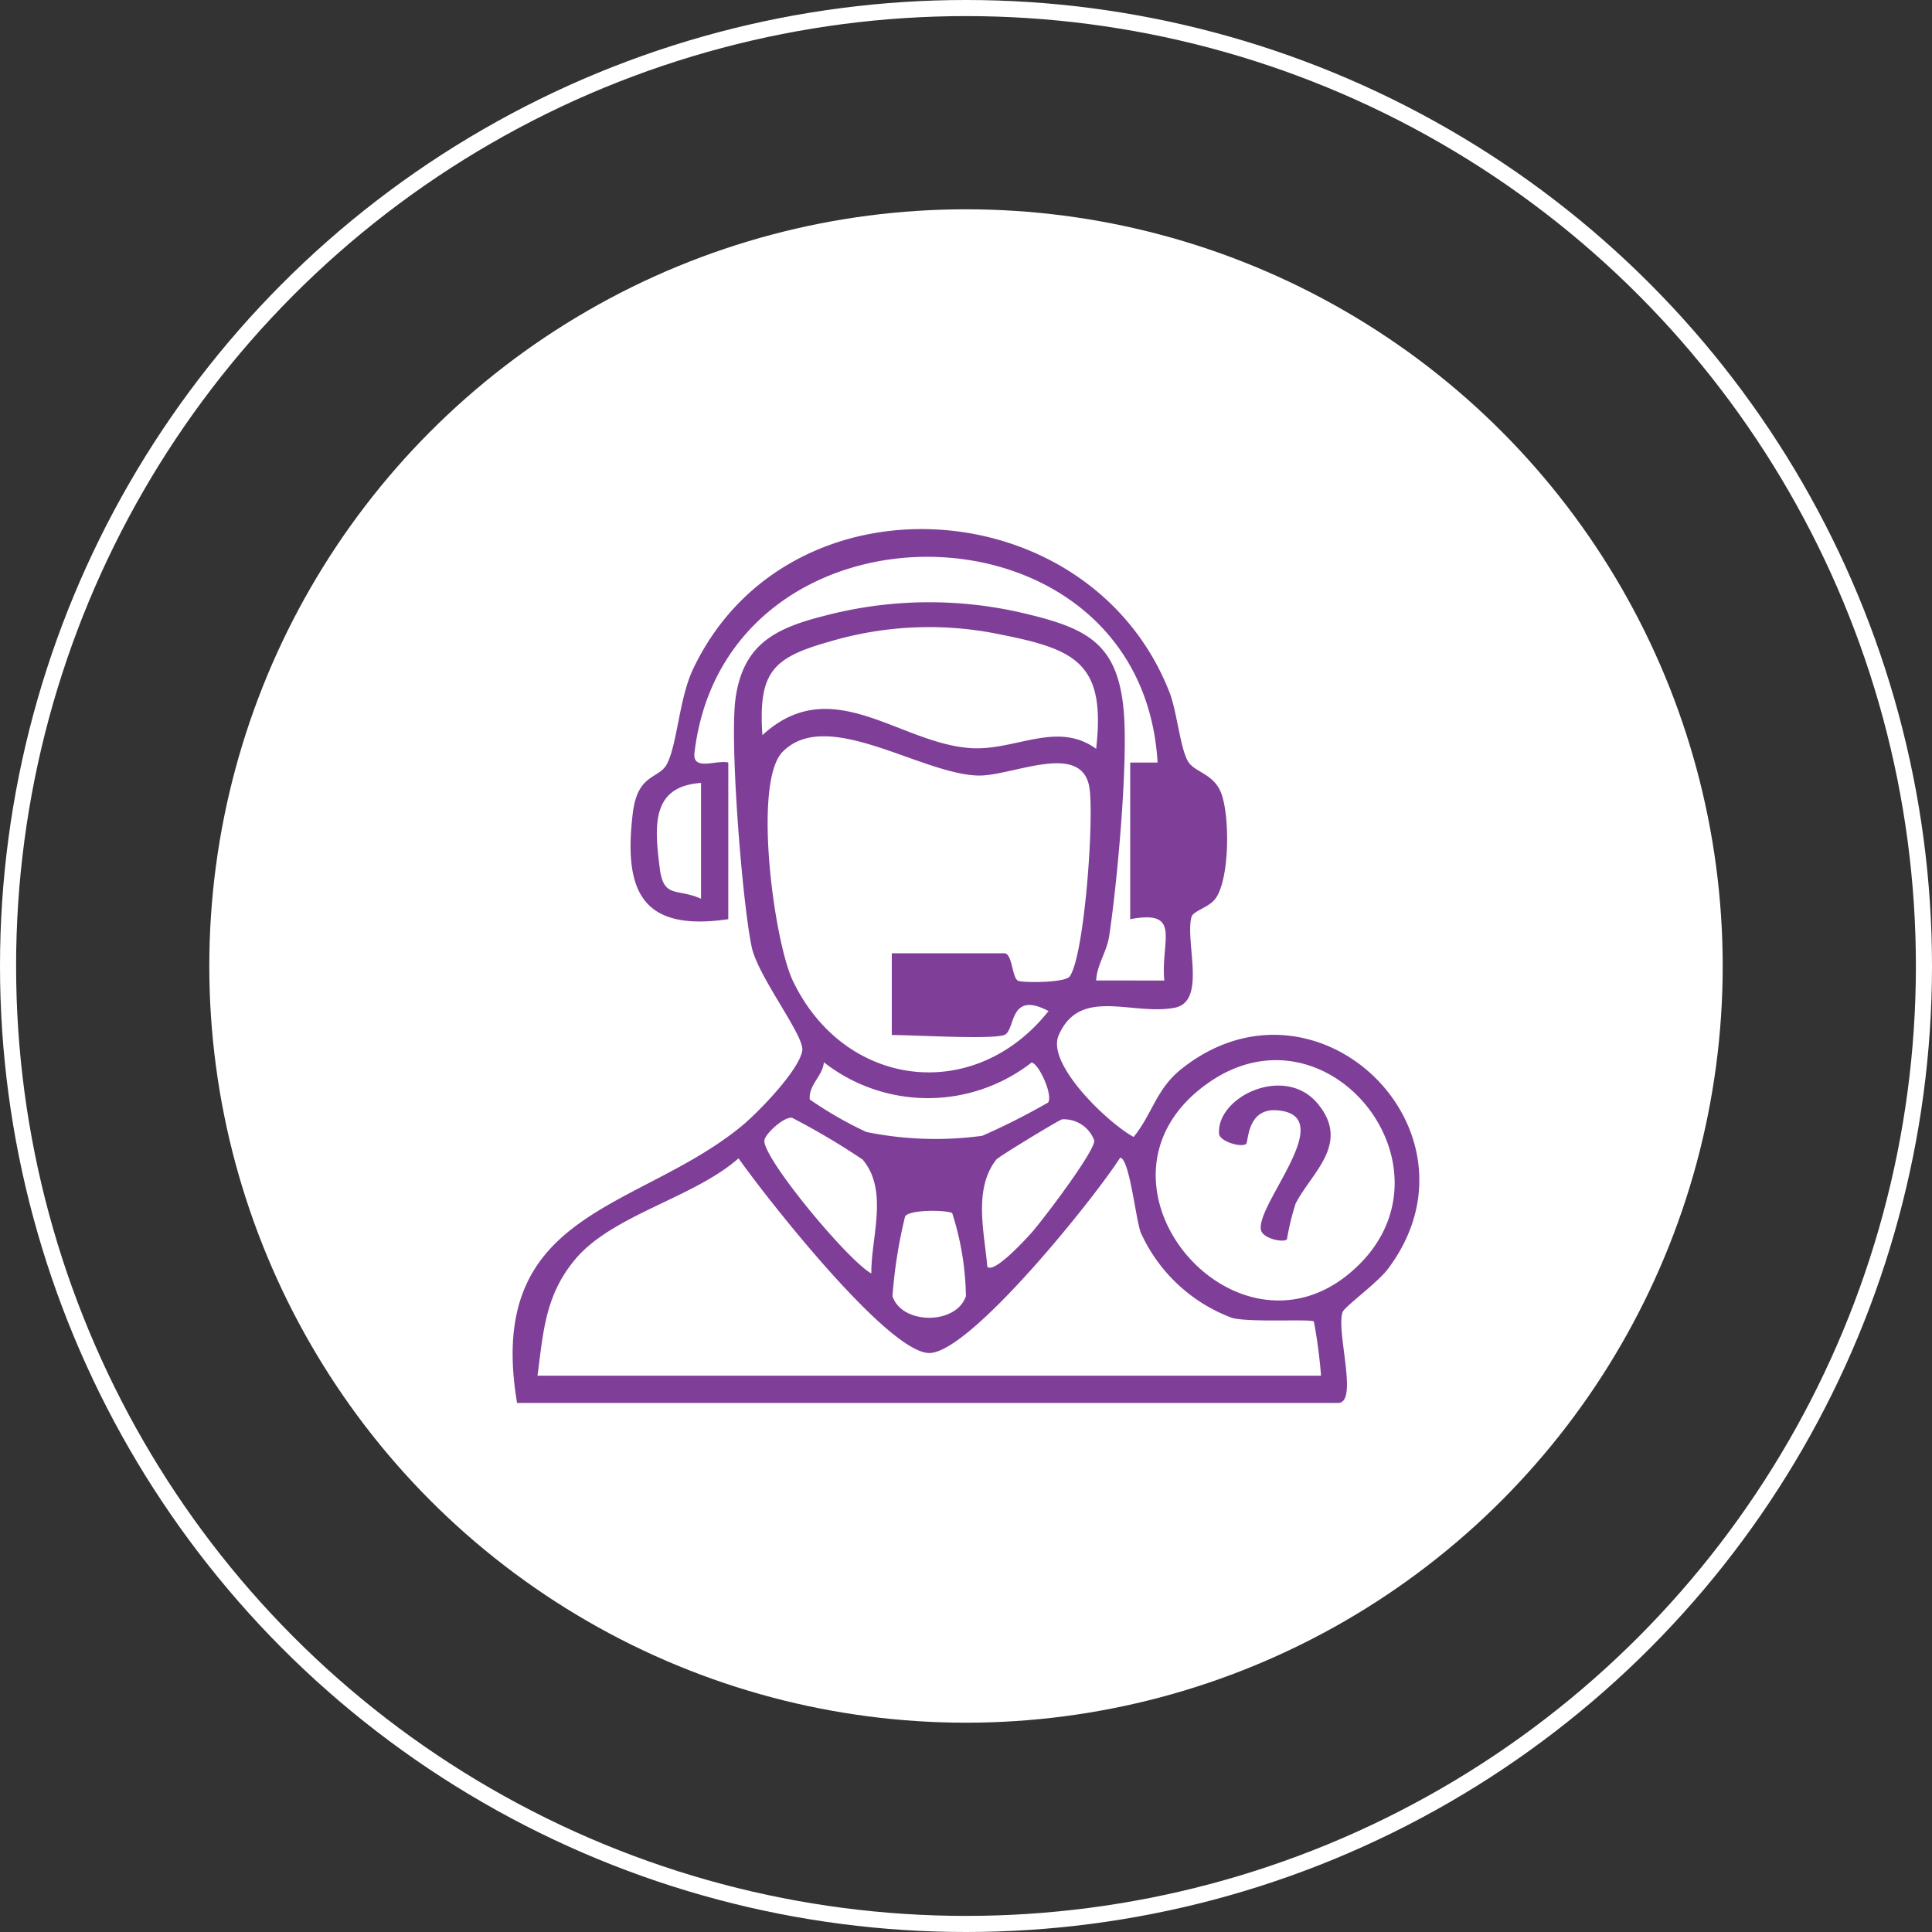 <svg xmlns="http://www.w3.org/2000/svg" xmlns:xlink="http://www.w3.org/1999/xlink" width="120" height="120" viewBox="0 0 120 120">
  <rect x="0" y="0" width="120" height="120" fill="#333333" stroke="none"/>
  <defs>
    <clipPath id="clip-path">
      <rect id="Rectangle_20567" data-name="Rectangle 20567" width="56.318" height="54.276" fill="#7f3f98"/>
    </clipPath>
  </defs>
  <g id="Group_50901" data-name="Group 50901" transform="translate(-218 -2880)">
    <circle id="Ellipse_226" data-name="Ellipse 226" cx="47" cy="47" r="47" transform="translate(231 2893)" fill="#fff"/>
    <g id="Group_50872" data-name="Group 50872" transform="translate(249.841 2912.862)">
      <g id="Group_50871" data-name="Group 50871" clip-path="url(#clip-path)">
        <path id="Path_74790" data-name="Path 74790" d="M13.394,24.23c-5.316.78-6.522-1.663-5.933-6.569.3-2.509,1.616-2.111,2.12-3.065.643-1.217.759-4.067,1.621-5.889,5.87-12.414,24.656-11.215,29.6,1.442.469,1.2.664,3.541,1.176,4.325.4.614,1.512.729,1.988,1.821.6,1.378.588,5.457-.322,6.669-.417.555-1.389.751-1.485,1.14-.394,1.592.962,5.25-1.048,5.628-2.636.5-5.883-1.332-7.2,1.719-.766,1.779,3.049,5.433,4.661,6.306,1.164-1.438,1.4-2.973,2.958-4.216C49.948,26.824,60.8,37.4,54.368,45.95c-.665.884-2.7,2.348-2.817,2.682-.421,1.211,1.008,5.645-.282,5.645H.275C-1.74,42.3,7.745,42.382,14.2,37.1c1.03-.842,3.607-3.49,3.79-4.717.137-.917-2.761-4.591-3.145-6.437-.592-2.843-1.374-12.709-1-15.434C14.321,7.157,16.3,6.167,19.315,5.4A25.593,25.593,0,0,1,32.1,5.313c3.7.9,5.5,1.917,5.856,5.992.278,3.19-.4,10.627-.9,13.95-.149,1.012-.761,1.784-.812,2.781l4.232.005c-.236-2.472,1.131-4.423-2.118-3.811V14.5h1.7c-.983-16.776-26.812-17.087-28.763-.61-.139,1.173,1.359.43,2.1.61Zm22.848-10.58c.6-5.231-1.183-6.16-5.824-7.078A21.685,21.685,0,0,0,19.65,7c-3.5.988-4.4,1.887-4.137,5.8,4.317-3.97,8.5.532,12.967.806,2.744.168,5.335-1.718,7.761.041M30.533,31.425c-.838.289-5.589,0-6.983,0V26.346h6.983c.533,0,.469,1.6.894,1.72.441.122,2.9.108,3.173-.28.929-1.306,1.543-10.044,1.211-11.8-.534-2.813-4.819-.627-6.9-.678-3.562-.087-9.4-4.279-12.146-1.468-1.864,1.91-.53,11.762.637,14.211,3.189,6.688,11.269,7.7,15.883,1.886-2.5-1.327-2.032,1.236-2.749,1.483M11.7,22.961V15.767c-3.094.217-2.9,2.654-2.561,5.312.241,1.89,1.079,1.208,2.561,1.882M33.255,35.622c.328-.463-.589-2.454-1.025-2.487a10.484,10.484,0,0,1-12.9-.017c-.066.862-.952,1.379-.876,2.308a23.312,23.312,0,0,0,3.518,2.022,21.566,21.566,0,0,0,7.2.236,42.756,42.756,0,0,0,4.08-2.062M52.6,45.66c6.194-6.195-2.014-16.41-9.371-11.276C34.449,40.508,45.233,53.024,52.6,45.66m-30.862-6.5a44.382,44.382,0,0,0-4.393-2.6c-.531-.05-1.677,1.026-1.709,1.416-.092,1.106,5.209,7.487,6.644,8.258-.028-2.218,1.09-5.143-.542-7.075m7.742,6.65c.4.49,2.44-1.757,2.754-2.109.69-.774,3.947-5.072,3.892-5.724a2.011,2.011,0,0,0-2-1.314c-.231.064-3.947,2.318-4.093,2.508-1.433,1.854-.725,4.535-.552,6.639M1.544,52.584H50.211a31.762,31.762,0,0,0-.444-3.363c-.182-.177-3.9.076-5.069-.222a10.064,10.064,0,0,1-5.689-5.314c-.314-.86-.707-4.653-1.281-4.634C36.2,41.463,28.437,51.176,25.878,51.176c-2.575,0-10.2-9.747-11.847-12.092-2.8,2.468-7.856,3.51-10.168,6.3-1.839,2.217-1.957,4.464-2.318,7.2M27.3,42.485c-.311-.193-2.674-.239-2.925.212a29.956,29.956,0,0,0-.782,4.945c.562,1.768,3.949,1.819,4.561,0a17.684,17.684,0,0,0-.853-5.156" transform="translate(0 0)" fill="#7f3f98"/>
        <path id="Path_74791" data-name="Path 74791" d="M107.889,91.238c-.252.217-1.54-.063-1.619-.62-.236-1.663,4.9-7.109,1-7.4-1.879-.139-1.757,1.975-1.919,2.091-.335.24-1.641-.174-1.675-.629-.17-2.3,4.063-4.328,6.108-1.895,2.1,2.5-.376,4.306-1.355,6.231a15.807,15.807,0,0,0-.538,2.218" transform="translate(-59.798 -47.117)" fill="#7f3f98"/>
      </g>
    </g>
    <g id="Ellipse_233" data-name="Ellipse 233" transform="translate(218 2880)" fill="none" stroke="#fff" stroke-width="1">
      <circle cx="60" cy="60" r="60" stroke="none"/>
      <circle cx="60" cy="60" r="59.5" fill="none"/>
    </g>
  </g>
</svg>
